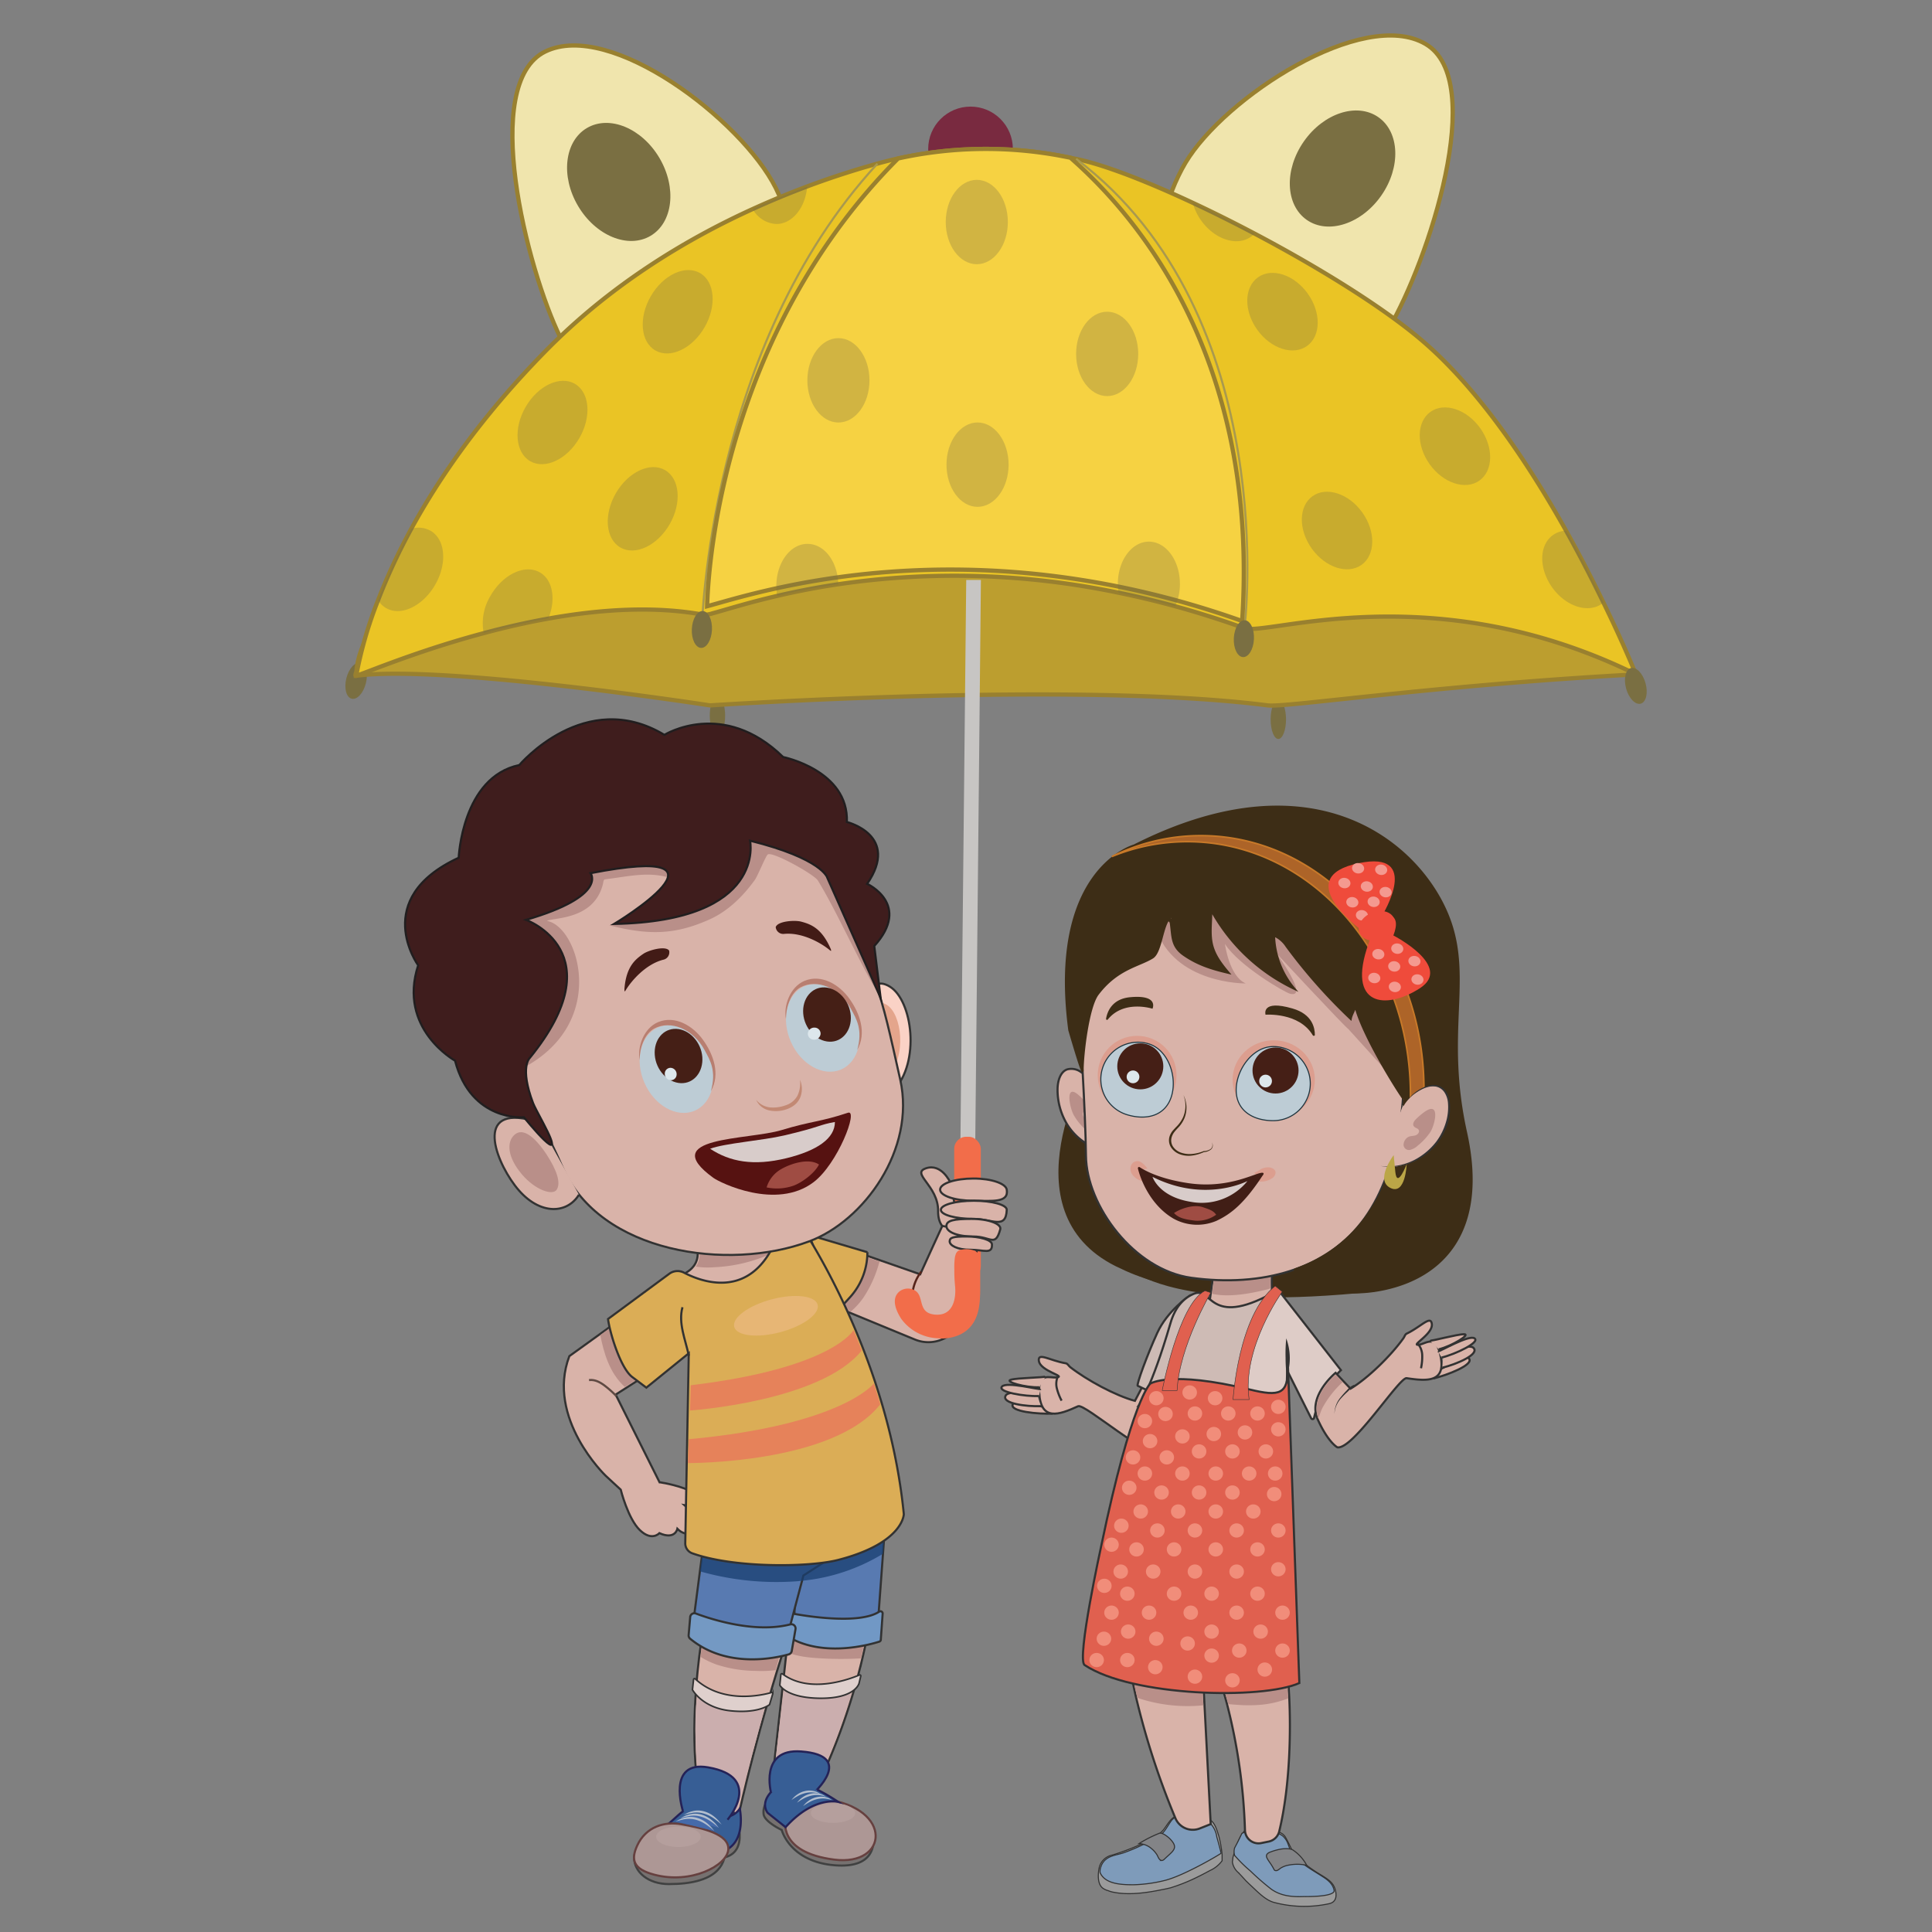 <svg id="Layer_1" data-name="Layer 1" xmlns="http://www.w3.org/2000/svg" viewBox="0 0 512 512"><rect x="0" y="0" width="512" height="512" fill="#808080" stroke="none"/><defs><style>.cls-1,.cls-57{fill:#3d2d16;}.cls-1{stroke:#3d2d16;}.cls-1,.cls-12,.cls-14,.cls-15,.cls-16,.cls-2,.cls-23,.cls-24,.cls-25,.cls-28,.cls-29,.cls-3,.cls-30,.cls-32,.cls-34,.cls-35,.cls-36,.cls-4,.cls-40,.cls-41,.cls-42,.cls-43,.cls-44,.cls-5,.cls-53,.cls-58,.cls-6,.cls-66,.cls-7,.cls-9{stroke-miterlimit:10;}.cls-1,.cls-15,.cls-2,.cls-23,.cls-24,.cls-25,.cls-28,.cls-29,.cls-3,.cls-32,.cls-34,.cls-35,.cls-36,.cls-4,.cls-41,.cls-42,.cls-43,.cls-44,.cls-53{stroke-width:0.56px;}.cls-2,.cls-59{fill:#d9b3a9;}.cls-2,.cls-23,.cls-24,.cls-25,.cls-28,.cls-29,.cls-3,.cls-30,.cls-32,.cls-4,.cls-40,.cls-44,.cls-5,.cls-6,.cls-7{stroke:#323232;}.cls-15,.cls-3,.cls-41,.cls-42{fill:none;}.cls-4{fill:#cebbb5;}.cls-5{fill:#9b9b9b;}.cls-5,.cls-6,.cls-66,.cls-7{stroke-width:0.28px;}.cls-6{fill:#7e9bba;}.cls-7{fill:#838487;}.cls-17,.cls-8{fill:#7a6f42;}.cls-9{fill:#f0e5ad;}.cls-12,.cls-14,.cls-16,.cls-9{stroke:#99802f;stroke-width:1.12px;}.cls-10{fill:#ffdb70;}.cls-11{fill:#d3a94d;}.cls-12{fill:#bc9e2f;}.cls-13{fill:#792a40;}.cls-14{fill:#eac425;}.cls-15{stroke:#a9994e;}.cls-16{fill:#f6d242;}.cls-17,.cls-18{opacity:0.3;}.cls-19{fill:#c7c5c3;}.cls-20{fill:#f26d4a;}.cls-21{fill:#fff;}.cls-22{fill:#b98f89;}.cls-23{fill:#dbad56;}.cls-24{fill:#587ab1;}.cls-25{fill:#7198c5;}.cls-26{fill:#1a4072;opacity:0.76;}.cls-27{fill:#e6825a;}.cls-28{fill:#deccc7;}.cls-29,.cls-30{fill:#e0604f;}.cls-30{stroke-width:0.12px;}.cls-31{fill:#e7b675;}.cls-32{fill:#7499c3;}.cls-33{fill:#cbaeae;}.cls-34{fill:#767170;stroke:#404141;}.cls-35{fill:#375e95;stroke:#242257;}.cls-36{fill:#ad9795;stroke:#66403f;}.cls-37{fill:#b59f9d;}.cls-38{fill:#456aaa;}.cls-39{fill:#b2becf;}.cls-40{fill:#dfd0cd;}.cls-40,.cls-58{stroke-width:0.42px;}.cls-41{stroke:#56241a;}.cls-42{stroke:#5f4a43;}.cls-43{fill:#d95c79;stroke:#8c2238;}.cls-44{fill:#fad2c6;}.cls-45{fill:#e4a58c;}.cls-46,.cls-66{fill:#bdccd5;}.cls-47{fill:#b87e70;}.cls-48{fill:#451f16;}.cls-49{fill:#dde7ec;}.cls-50{fill:#561211;}.cls-51{fill:#9f4c43;}.cls-52{fill:#d8ccca;}.cls-53{fill:#3f1d1d;stroke:#211e1f;}.cls-54{fill:#421b16;}.cls-55{fill:#c28974;}.cls-56{fill:#e8d860;}.cls-58{fill:#ad6428;stroke:#c77929;}.cls-60{fill:#323232;}.cls-61{fill:#bba647;}.cls-62{fill:#dc9e8f;}.cls-63{fill:#411e16;}.cls-64{fill:#ef4b3b;}.cls-65{fill:#f49990;}.cls-66{stroke:#1f353f;}.cls-67{fill:#f18d7a;}</style></defs><g id="u"><path class="cls-1" d="M302.3,338c1.29,0,13.55,9.09,61.89,4L371.94,328l-32.13-6.78-36.41,3Z"/><path class="cls-2" d="M276.88,372.84c-.24.3-7.65-2.4-8.47-.73-1,2,6.81,2.67,10.51,2.51"/><path class="cls-2" d="M300.77,371.24l2.67-5.1s8.93,3.86,7.94,10.56-3,8.57-3,8.57c-3.8,1.81-20.89-13.42-22.68-12.6-5.12,2.34-9.87,4-10.3-3.59-.31-5.52,2.79-3.83,4.62-4.05,2.63-.32-4.31-1.62-4.71-4.38-.34-2.37,2.9-.08,7.14.64.47.08.74.64,1.15,1C288.11,365.79,295.61,369.85,300.77,371.24Z"/><path class="cls-3" d="M280.47,364.49a4.92,4.92,0,0,0-.4,3.42,14.56,14.56,0,0,0,1.27,3.28"/><path class="cls-2" d="M277.11,364.78c-.23.3-7.41.35-9.21.86s3.82,2.14,7.53,2"/><path class="cls-2" d="M274.69,369.39c-.24.31-7.18-1.18-8.15.41-1.33,2.17,5.62,3,9.33,2.84"/><path class="cls-2" d="M275.78,368.09c-.24.3-9.07-2.06-10.26-.62s6.1,2.66,9.81,2.49"/><path class="cls-4" d="M315,343.56s-5.65,3.84-8.32,9.69-5.58,13.79-5.17,14,6.83,3.27,6.83,3.27Z"/><path class="cls-5" d="M323,486.58c-.46-1.4-1-3.68-2.52-4.39-.4-.18-.76,0-1.14.2s-.79.44-1.19.63c-.19.09-2.54.66-2.53.71-.09-.36,0-.73-.1-1.08a2.38,2.38,0,0,0-.52-.85,2.61,2.61,0,0,0-3.39-.53c-1.53.74-2.3,2.44-3.32,3.69a11.14,11.14,0,0,1-4.25,3,62.21,62.21,0,0,1-9.34,3.67,4.44,4.44,0,0,0-3.47,3.69c-.27,1.57-.37,4,1,5.05a4.27,4.27,0,0,0,1.46.68,6.56,6.56,0,0,0,1.45.42c4.15.82,8.77.13,12.85-.7.77-.14,1.5-.31,2.25-.49a47.41,47.41,0,0,0,5.69-2.18c1.62-.74,3.19-1.56,4.74-2.4a8.11,8.11,0,0,0,3.2-2.58c0-.53,0-1.05,0-1.58A30.46,30.46,0,0,0,323,486.58Z"/><path class="cls-6" d="M323.59,491.14c-.29.29-9.91,6-15,7.22a38.46,38.46,0,0,1-8.2,1.12c-3,0-7.55-.1-8.86-3.25a3.47,3.47,0,0,1,.23-1.55,4.11,4.11,0,0,1,.74-1.36c1.26-1.52,3.25-1.69,5-2.22a45.54,45.54,0,0,0,5.82-2.47c1.92-.85,4.07-1.78,5.35-3.52.69-.92,1.19-1.93,1.93-2.83a2.61,2.61,0,0,1,4.55,1.78c0,.09.07.17.16.14a12.87,12.87,0,0,0,4.53-1.46,1,1,0,0,1,.6.18,1.18,1.18,0,0,1,.25.25,6.3,6.3,0,0,1,1.77,3.65C322.66,487.42,323.59,490.89,323.59,491.14Z"/><path class="cls-7" d="M310.81,488.21a7,7,0,0,0-1.65-1.65c-.45-.33-1.44-1-2.05-.67a32.67,32.67,0,0,0-5.27,2.69,5.42,5.42,0,0,1,3.32,1.32,6.6,6.6,0,0,1,1.51,1.74c.31.57.52,1.42,1.35,1.41a1.42,1.42,0,0,0,.54-.34C310.58,490.77,312.05,490,310.81,488.21Z"/><path class="cls-5" d="M326.74,492.2c.24-.8.51-1.57.76-2.34a12.83,12.83,0,0,1,2.25-4.62c1-1.15,3.4-.89,2.65.85.13.07.26.18.4.24a4.7,4.7,0,0,0,1.26.47,1.49,1.49,0,0,1,.17,0,5.13,5.13,0,0,1,4.22-1.32,2.91,2.91,0,0,1,2,1.08,4.73,4.73,0,0,1,.46.78c1,1.73,1.57,3.7,3.12,5.14a40,40,0,0,0,6.21,4.49c1.85,1.17,3.28,2,3.73,4.28.31,1.62-.1,2.91-1.79,3.26a31.1,31.1,0,0,1-14.67-.38c-2.24-.65-4.33-2.88-6-4.43-.46-.42-.89-.85-1.35-1.29-.65-.73-1.31-1.45-2-2.16a4.58,4.58,0,0,1-1.57-2.85C326.67,493,326.7,492.61,326.74,492.2Z"/><path class="cls-6" d="M350.76,497.49c-1.62-1.05-3.26-2-4.85-3.13a13.83,13.83,0,0,1-3.24-2.91,8.41,8.41,0,0,1-1-1.88c-.16-.46-.32-.91-.5-1.33a4.76,4.76,0,0,0-.74-1.18,3.42,3.42,0,0,0-2.53-1.29c-.82-.06-6.35-.76-6.87-.64s-1.9.73-1.9.73c-.15.29-.8,1.65-.95,1.94,0,.05-.76,1.46-1,1.94a3.58,3.58,0,0,0,0,1.95,35.78,35.78,0,0,0,4.2,4.15,66.7,66.7,0,0,0,5.47,4.77c2.57,1.87,5.59,2.11,8.63,2,.91,0,7.61.11,8.09-1.44C353.39,499.54,352.2,498.42,350.76,497.49Z"/><path class="cls-7" d="M336.37,490.92a15.3,15.3,0,0,1,3.19-.91c.49-.07,2.35-.27,3.15.31a11.2,11.2,0,0,1,3.58,4,11.78,11.78,0,0,0-5,0,5.9,5.9,0,0,0-1.9.75c-.47.33-1,.92-1.62.56a2.64,2.64,0,0,1-.29-.49C336.26,492.87,334.66,491.83,336.37,490.92Z"/><ellipse class="cls-8" cx="338.77" cy="190.65" rx="2.04" ry="5.18"/><ellipse class="cls-8" cx="190.13" cy="189.65" rx="2.04" ry="5.18"/><path class="cls-9" d="M368.09,87c-10.38,17.71-34.2,29.66-50.78,19.94s-13.66-46.19-3.14-63.82c10.31-17.27,47-41.19,63.61-31.47S378.47,69.3,368.09,87Z"/><ellipse class="cls-8" cx="355.78" cy="44.65" rx="16.59" ry="12.52" transform="translate(115.89 311.16) rotate(-55.16)"/><path class="cls-9" d="M148.54,89.53c9,18.43,31.89,32.12,49.15,23.66s17.06-45,7.88-63.4c-9-18-43.83-44.58-61.09-36.12S139.51,71.1,148.54,89.53Z"/><ellipse class="cls-8" cx="163.97" cy="48.21" rx="12.52" ry="16.59" transform="translate(-1.73 90.1) rotate(-30.57)"/><path class="cls-10" d="M94,179.2l.38-.11c-.31,1.73-.38,2.65-.38,2.65Z"/><ellipse class="cls-8" cx="94.38" cy="180.41" rx="4.89" ry="2.67" transform="translate(-103.41 228.76) rotate(-76.12)"/><ellipse class="cls-11" cx="324.28" cy="180.41" rx="4.89" ry="2.67" transform="matrix(0.05, -1, 1, 0.05, 128.7, 495.77)"/><ellipse class="cls-11" cx="190.13" cy="179.09" rx="4.89" ry="2.67" transform="translate(2.23 360.52) rotate(-87.28)"/><path class="cls-12" d="M94.38,179.09c23.07-3.06,93.81,7.85,93.81,7.85s97-6.53,147.81,0c4.72.6,42.89-5.2,96.56-8.17a.42.42,0,0,0,.24-.73c-6.82-6-61.44-52.51-115.16-56.79-56.92-4.53-218.51,8.7-223.18,56.54C94.42,178.22,93.94,179.15,94.38,179.09Z"/><circle class="cls-13" cx="257.2" cy="39.47" r="11.22"/><path class="cls-14" d="M433.51,178.67c-53.89-26.42-97.8-10.06-103.72-12.19-.36-.13-.71-.26-1.06-.37-5.9-2.1-11.66-3.9-17.3-5.45q-7.68-2.1-15-3.58a212.15,212.15,0,0,0-74.27-2.25c-6.12.91-11.54,2-16.2,3.09-8.11,1.89-13.9,3.76-17,4.58a8.19,8.19,0,0,1-2.44.43c-13.18-2.43-27.66-1.43-41.18,1-6,1.07-11.74,2.41-17.14,3.86-17.36,4.63-30.77,10.32-33.81,11.31a107.86,107.86,0,0,1,5.79-20A158.76,158.76,0,0,1,109,140.12h0c7.48-13.69,18.65-29.8,35.3-46.81,17.14-17.52,36.94-29.62,55.14-37.9,5-2.28,9.82-4.25,14.46-6,6.73-2.51,13-4.5,18.62-6.05q2.7-.75,5.42-1.36a108.11,108.11,0,0,1,43.81-.57l1.86.36,1.55.32h0c7.27,1.49,18.5,5.82,30.9,11.62h0c5.33,2.48,10.85,5.24,16.37,8.15,16.86,8.89,33.64,19.26,44,28,15.2,12.81,28.59,32.89,38.57,50.71,3.82,6.84,7.15,13.36,9.88,19C430.26,170.58,433.32,178.23,433.51,178.67Z"/><path class="cls-15" d="M186,166.49s1.58-74.44,46.53-123.12"/><path class="cls-15" d="M329.8,166.49s10.35-82.85-44.62-124.38"/><path class="cls-16" d="M329.18,164.58c-73.72-26.2-129.48-7.17-141.78-3.92C187.81,144.73,193.89,86.22,238,42a108.06,108.06,0,0,1,43.8-.57l1.86.36C298,54.39,334,91.62,329.18,164.58Z"/><path class="cls-17" d="M312.69,154.72a14.15,14.15,0,0,1-1.26,5.94q-7.68-2.1-15-3.58a15.14,15.14,0,0,1-.19-2.36c0-6.18,3.69-11.18,8.23-11.18S312.69,148.54,312.69,154.72Z"/><g class="cls-18"><ellipse class="cls-8" cx="258.86" cy="58.84" rx="8.23" ry="11.18"/><ellipse class="cls-8" cx="222.19" cy="100.79" rx="8.23" ry="11.18"/><path class="cls-8" d="M222.16,154.83c-6.12.91-11.54,2-16.2,3.09a14.86,14.86,0,0,1-.22-2.62c0-6.16,3.68-11.17,8.23-11.17S222,148.88,222.16,154.83Z"/><path class="cls-8" d="M213.91,49.42c-.44,5.59-3.93,9.94-8.17,9.94a7.57,7.57,0,0,1-6.29-4C204.42,53.12,209.27,51.15,213.91,49.42Z"/><ellipse class="cls-8" cx="293.41" cy="93.79" rx="8.23" ry="11.18"/><ellipse class="cls-8" cx="259.06" cy="123.14" rx="8.23" ry="11.18"/><ellipse class="cls-8" cx="339.88" cy="82.62" rx="8.23" ry="11.18" transform="translate(15.33 213.04) rotate(-35.56)"/><path class="cls-8" d="M332.46,61.9a5.4,5.4,0,0,1-.95.84c-3.7,2.65-9.6.72-13.19-4.3a14.57,14.57,0,0,1-2.23-4.69C321.42,56.23,326.94,59,332.46,61.9Z"/><ellipse class="cls-8" cx="146.42" cy="111.96" rx="11.84" ry="8.23" transform="translate(-23.75 182.79) rotate(-60)"/><path class="cls-8" d="M145.32,163.92c-6,1.07-11.74,2.41-17.14,3.86a14,14,0,0,1,1.85-9.95c3.27-5.66,9.11-8.41,13.05-6.13C146.53,153.68,147.37,158.87,145.32,163.92Z"/><ellipse class="cls-8" cx="179.58" cy="82.62" rx="11.84" ry="8.23" transform="translate(18.25 196.83) rotate(-60)"/><ellipse class="cls-8" cx="170.32" cy="134.84" rx="11.84" ry="8.23" transform="translate(-31.61 214.92) rotate(-60)"/><path class="cls-8" d="M115.31,155c-3.27,5.66-9.11,8.42-13,6.14a5.87,5.87,0,0,1-2.11-2.09A158.76,158.76,0,0,1,109,140.12h0a6.6,6.6,0,0,1,5.09.53C118.05,142.92,118.58,149.34,115.31,155Z"/><ellipse class="cls-8" cx="385.59" cy="118.28" rx="8.23" ry="11.18" transform="translate(3.11 246.27) rotate(-35.56)"/><path class="cls-8" d="M425,159.63l-.46.36c-3.7,2.64-9.6.72-13.19-4.31s-3.51-11.24.2-13.88a6.42,6.42,0,0,1,3.57-1.17C418.89,147.47,422.22,154,425,159.63Z"/><ellipse class="cls-8" cx="354.33" cy="140.62" rx="8.23" ry="11.18" transform="translate(-15.7 232.26) rotate(-35.56)"/></g><ellipse class="cls-8" cx="186" cy="166.8" rx="4.89" ry="2.67" transform="translate(10.57 344.69) rotate(-87.28)"/><ellipse class="cls-8" cx="329.62" cy="169.24" rx="4.89" ry="2.67" transform="translate(144.95 490.47) rotate(-87.28)"/><ellipse class="cls-8" cx="433.51" cy="181.74" rx="2.67" ry="4.89" transform="translate(-32.78 122.32) rotate(-15.48)"/><polygon class="cls-19" points="256.06 153.7 259.95 153.7 258.36 312.21 254.44 310.64 256.06 153.7"/><rect class="cls-20" x="252.87" y="301.26" width="7.06" height="37.44" rx="3.18"/><ellipse class="cls-21" cx="262.17" cy="319.57" rx="0.7" ry="5.33"/><path class="cls-2" d="M251.82,313.31s-2.32-5.1-6.43-3.7,3.29,4.58,3.22,11.32,5.84,5.37,5.84,5.37Z"/><path class="cls-2" d="M210.38,332.12l-17.95,13.26-14.51-6.68s3.91-.57,5.88-3.13c1.42-1.84,1.83-4.72-1-9.15-5.8-9.3,19.83-4.11,19.83-4.11l6,7.63Z"/><path class="cls-22" d="M208.67,329.94a40.67,40.67,0,0,1-19.4,5.89,20.91,20.91,0,0,1-4.89-.17c1.42-1.84,1.69-5.06-1.53-9.24-6.67-8.7,19.83-4.11,19.83-4.11Z"/><path class="cls-2" d="M259.92,326.42l-4.68,21.84a9.42,9.42,0,0,1-12.8,6.72l-17.27-7.12-6-2.48,8.68-13.26,5.41,1.88,10.6,3.7,3.37-7.39,2.48-5.4Z"/><path class="cls-22" d="M233.1,334.32c-.11.34-.22.66-.31,1a31.55,31.55,0,0,1-4,8.6,18.79,18.79,0,0,1-3.35,3.67l-6-2.52,8.25-12.59Z"/><path class="cls-23" d="M214.4,327.27l15.47,4.58h0a17.75,17.75,0,0,1-4.6,11.92l-3.14,3.45Z"/><path class="cls-2" d="M181.46,398.92s5,4.35,2.75,6.61-4.7-.37-4.7-.37-.59,3-4.76,1.14c0,0-2,2.25-5.17-.79s-5.08-10.73-5.08-10.73l-4-3.7s-15.87-15.2-9.62-31.69l8.23-5.93,3.26-2.35,3.34-2.4,14.82,9.8L173,363.28l-7,4.49-2.84,1.81,11.64,23.26h.05l.16,0,.86.16.38.06c2.54.51,7.69,1.77,9.33,4C187.81,400.1,181.46,398.92,181.46,398.92Z"/><path class="cls-22" d="M173.49,362.79l-.82.34-7.07,4.43c-4.1-3.67-5.61-9.15-6.52-13.77l3.26-2.35Z"/><path class="cls-2" d="M231,426c-.12,1.38-.33,3-.64,4.73-.53,3-1.15,5.93-1.82,8.75a169.29,169.29,0,0,1-12.93,35.9l-11.69,3.25,4.53-41.05,1-9.49,5.06-3.35,3.91-2.58S232.56,407.88,231,426Z"/><path class="cls-22" d="M230.63,426c-.12,1.38-.33,3-.64,4.73-.53,3-1.15,5.93-1.83,8.75a91.08,91.08,0,0,1-10.58,0c-2.41-.14-6.67-.4-9.5-1.9l1-9.49,5.06-3.35a28.42,28.42,0,0,1,7.33-.5A32.47,32.47,0,0,1,230.63,426Z"/><path class="cls-2" d="M207.64,437.33q-.85,2.66-1.63,5.22c-6.91,22.47-10.64,40.17-10.64,40.17l-8.92-1.85c-3.82-13.84-2.28-32.61-1.16-41.76.42-3.41.77-5.48.77-5.48S215.59,412.45,207.64,437.33Z"/><path class="cls-22" d="M207.25,436.51c-.56,1.77-1.18,4.38-1.71,6.09a28.68,28.68,0,0,1-5.16.2,34.18,34.18,0,0,1-10.59-1.71,23.07,23.07,0,0,1-4.15-2c.42-3.41.78-5.48.78-5.48S215.2,411.62,207.25,436.51Z"/><polygon class="cls-24" points="234.8 400.76 234 411.76 232.66 430.09 210.47 429.32 210.57 426.46 210.83 419.08 211.25 406.77 211.8 391.08 234.8 400.76"/><path class="cls-25" d="M210.15,427.63c3.09.58,17.47,3,22.85-.52a.58.58,0,0,1,.91.51l-.49,6.92a.57.57,0,0,1-.39.51c-2.28.73-14.69,4.32-24-1.21a.59.59,0,0,1-.28-.58l.74-5.15A.57.57,0,0,1,210.15,427.63Z"/><path class="cls-24" d="M224.28,410.19l-11.37,7.34-.36,1.39-2,7.54-2,7.59-.82.24c-7.82,2.33-24.25-2.48-24.25-2.48l2-15.38,2.09-15.86,23.63,6.21Z"/><path class="cls-26" d="M234.8,400.76l-.8,11a50.54,50.54,0,0,1-21.45,7.16c-.58.06-1.15.12-1.72.16a74.19,74.19,0,0,1-25.3-2.65l2.09-15.86,23.63,6.21.55-15.7Z"/><path class="cls-23" d="M177.37,337.56a3.68,3.68,0,0,1,3.88-.3c4.43,2.31,15.49,6.46,22.54-5,9-14.59,4-10.26,4-10.26l4.15,2.36s23.3,33.55,27.58,76.89c0,0,0,7.66-17.41,12.15-7.86,2-27.69,2.18-38.68-1.77A2.78,2.78,0,0,1,181.6,409l.93-50.36-11.24,9.1-3.72-2.8c-3.1-2.32-5.92-11.56-6.44-15.39h0Z"/><path class="cls-27" d="M226.22,352.45s-5.37,10.12-43.18,14.66l-.18,6.69s34.64-2.34,45.52-15.91Z"/><path class="cls-27" d="M231.59,366.64s-8.39,11-49.05,14.77l-.25,6.32s38.6.27,51-15.59Z"/><path class="cls-2" d="M338.12,346.68l-9.78,4.85-8.4-2.22.92-6.53.69-5,16.11-6a52.81,52.81,0,0,0-.6,9.54A14.06,14.06,0,0,0,338.12,346.68Z"/><path class="cls-22" d="M336.65,341.45a16,16,0,0,1-1.68.46c-3.41.82-9.29,2-13.76.95l.63-5.16,15.82-5.92A40.82,40.82,0,0,0,336.65,341.45Z"/><path class="cls-4" d="M336.27,347.57s3.54-6.27.84-4.81c-16.84,9.12-15.84-1.88-20.68.09-2.7,1.11-5,3.48-6.26,7.86-5.07,17.42-8.41,21.82-8.41,21.82L329,368.86Z"/><path class="cls-28" d="M334.3,346.27l2.25-3.38a1.81,1.81,0,0,1,2.94-.11l15.87,20.33a25.38,25.38,0,0,0-7.12,12.64.41.41,0,0,1-.77.1l-6.36-12.66-.44,16.24-14.55-1.87,6-26.29Z"/><path class="cls-2" d="M320.85,483.41,318,484.54a5,5,0,0,1-6.52-2.73,206.21,206.21,0,0,1-10.41-32q-.86-3.69-1.55-7.52c-4.24-23.53,8.39-9.66,8.39-9.66l10.7,7.46.6,11.86Z"/><path class="cls-22" d="M318.91,451.92a41.58,41.58,0,0,1-16.5-1.65l-1-.33c-.57-2.46-1.19-4.94-1.65-7.49-4.24-23.53,8.14-9.82,8.14-9.82l10.27,7.16Z"/><path class="cls-2" d="M339,485.36a3.6,3.6,0,0,1-2.77,2.67l-2,.41a3.59,3.59,0,0,1-4.3-3.43,152.51,152.51,0,0,0-4.77-33.45q-.92-3.48-2.08-7.07c-6.63-20.44,12.51-3.88,17.3.49a3.57,3.57,0,0,1,1.16,2.42c0,.66.08,1.53.13,2.58C342,457.12,342.13,472.45,339,485.36Z"/><path class="cls-22" d="M341.43,450.06a26.25,26.25,0,0,1-7.26,1.72,39.06,39.06,0,0,1-6.49,0c-.85-.06-1.3-.09-2.15-.19-.81-3.1-1.7-4.73-2.48-7.12-6.63-20.44,12.51-3.88,17.3.49.69.63,1.51.65,1.1,1.49S341.29,448.92,341.43,450.06Z"/><path class="cls-29" d="M331.13,368.22c-21-5.1-26.29-1.54-26.29-1.54s-4.92,4.11-13,43c0,0-6.61,30.1-4.41,31.57,12.58,8.39,47,9.2,56.91,4.78l-3-83.59C341.32,369.48,339.21,370.18,331.13,368.22Z"/><path class="cls-30" d="M339.81,342.31s-10.75,14.9-8.78,28.59h-4.26s1.35-22.39,11.17-30.11Z"/><path class="cls-30" d="M320.88,342.58s-8.37,14.18-8.94,25.92H308s4.32-22.94,11.34-26.45Z"/><ellipse class="cls-31" cx="205.62" cy="348.7" rx="11.44" ry="4.5" transform="translate(-82.74 64.59) rotate(-14.9)"/><path class="cls-32" d="M184.44,427.61c3.92,1.47,15.53,5.29,25,2.87a1.11,1.11,0,0,1,1.38,1.26l-1,5.8a1.13,1.13,0,0,1-.79.88c-3.09.88-16.28,4-26.13-4.14a1.12,1.12,0,0,1-.4-1l.41-4.76A1.11,1.11,0,0,1,184.44,427.61Z"/><path class="cls-3" d="M182.55,359.29c-.9-4.28-2.85-8.64-1.69-12.86"/><path class="cls-33" d="M184.81,449.41s6.36,6.78,17.94,2.92c0,0-5,18.36-7.25,26.91l-6.26,4-4.43-14.06S183.61,456.31,184.81,449.41Z"/><path class="cls-33" d="M207.7,447.74s10.61,5.62,18.46-.63c0,0-5.85,19.77-8.66,21.65s-12-2.1-12-2.1Z"/><path class="cls-34" d="M192.2,490.38c0,3.88-2.44,8.94-14.95,8.92-5.4,0-9.19-3.14-9.19-7s8.19-8.79,13.59-8.79S192.2,486.51,192.2,490.38Z"/><path class="cls-34" d="M194.84,481.1c1.87,4.62,3,13.16-8.37,11.08-5.3-1-10-1.85-10-5.73s5.77-6.61,11.17-6.61S193.71,478.34,194.84,481.1Z"/><path class="cls-35" d="M191.41,481.52h.09a5,5,0,0,0,4.55-2.21h0s1.85,8.41-3.85,11.06-16.08-2.62-16.08-2.62l-2.83-1.61c4.68-2.9,6.33-5.45,8.8-6.85h0l7.7-1.78"/><path class="cls-36" d="M193,490.24c-.4,4.17-9.85,9.18-19.66,6.56-5.45-1.45-6.24-3.87-4.48-7.7,2.29-5,7.22-6.45,11.66-5.66C186.12,484.43,193.44,486.06,193,490.24Z"/><path class="cls-35" d="M181,480s-4.42-13.54,6.64-11.63c14.88,2.57,5.16,13.87,5.16,13.87"/><ellipse class="cls-37" cx="179.79" cy="486.77" rx="5.91" ry="2.71"/><path class="cls-38" d="M180.24,481.84c.71,0,5.12-3.3,10.24,2.53"/><path class="cls-39" d="M180.24,481.84c.44-.18.85-.43,1.3-.62a7.59,7.59,0,0,1,1.4-.44,6,6,0,0,1,2.95.1,7.77,7.77,0,0,1,2.61,1.37,14.39,14.39,0,0,1,1.08,1c.31.37.62.74.9,1.13a20.6,20.6,0,0,0-2.23-1.77,9.28,9.28,0,0,0-2.51-1.18,7,7,0,0,0-2.73-.22A26.26,26.26,0,0,0,180.24,481.84Z"/><path class="cls-38" d="M179,482.69c.71,0,5.13-3.29,10.25,2.53"/><path class="cls-39" d="M179,482.69c.45-.17.86-.43,1.31-.62a8.14,8.14,0,0,1,1.4-.44,6.15,6.15,0,0,1,3,.11,7.38,7.38,0,0,1,2.6,1.37,12.71,12.71,0,0,1,1.08,1c.32.37.62.75.91,1.13a20.61,20.61,0,0,0-2.24-1.76,9.22,9.22,0,0,0-2.5-1.18,6.83,6.83,0,0,0-2.74-.23C180.83,482.14,180,482.5,179,482.69Z"/><path class="cls-39" d="M181,481c.45-.17.86-.43,1.31-.62a8.14,8.14,0,0,1,1.4-.44,5.91,5.91,0,0,1,2.95.11,7.38,7.38,0,0,1,2.6,1.37,11.22,11.22,0,0,1,1.08,1c.32.37.62.74.91,1.13a20.71,20.71,0,0,0-2.24-1.77,9.19,9.19,0,0,0-2.5-1.17,6.83,6.83,0,0,0-2.74-.23A26.84,26.84,0,0,0,181,481Z"/><path class="cls-34" d="M203.38,477.31a4.58,4.58,0,0,0-1,3.58c.4,2,4.78,4.07,4.78,4.07s2.12,8.37,14,9.35c13.59,1.12,9.87-9.8,9.87-9.8Z"/><path class="cls-36" d="M208.19,482.07s-2.34,8.81,12.9,10.75c14.36,1.82,15.67-13.67-2.35-16S208.19,482.07,208.19,482.07Z"/><path class="cls-35" d="M204.38,475.3s-3.3-12,7.94-11.14c14.57,1.09,3.17,11.14,3.17,11.14Z"/><path class="cls-35" d="M216.55,474.26a48.5,48.5,0,0,1,5.56,3.25s-6.41-1.65-13.92,6.71l-4.72-3.77s-2.15-2.4,1-5.68"/><path class="cls-39" d="M220.46,477.05a6.79,6.79,0,0,0-4-.24,7.64,7.64,0,0,0-1.87.73,16.41,16.41,0,0,0-1.75,1.1,6.48,6.48,0,0,1,1.53-1.47,5.74,5.74,0,0,1,2-.9,5.08,5.08,0,0,1,2.16-.07A4.24,4.24,0,0,1,220.46,477.05Z"/><path class="cls-39" d="M218.84,476.15a6.64,6.64,0,0,0-4-.24,8.39,8.39,0,0,0-1.87.72,16.52,16.52,0,0,0-1.75,1.11,6.73,6.73,0,0,1,1.53-1.48,5.94,5.94,0,0,1,2-.9,5.12,5.12,0,0,1,2.17-.06A4.25,4.25,0,0,1,218.84,476.15Z"/><path class="cls-39" d="M217.37,475.44a6.79,6.79,0,0,0-4-.24,8,8,0,0,0-1.87.73,16.41,16.41,0,0,0-1.75,1.1,6.48,6.48,0,0,1,1.53-1.47,5.74,5.74,0,0,1,2-.9,5.12,5.12,0,0,1,2.17-.07A4.25,4.25,0,0,1,217.37,475.44Z"/><ellipse class="cls-37" cx="220.76" cy="480.5" rx="5.88" ry="2.59"/><path class="cls-40" d="M183.52,447.67a.23.23,0,0,0,0,.16c.37.63,3.09,4.81,10,5.54s9.83-1.21,10.34-1.57a.24.24,0,0,0,.1-.14l.83-2.79a.27.27,0,0,0-.32-.34c-2.32.67-12.84,3.2-20.23-3.61a.26.26,0,0,0-.44.16Z"/><path class="cls-40" d="M206.67,446.45a.25.25,0,0,0,0,.17c.33.53,2.46,3.39,10.8,3.44,9.19.05,10.18-3.93,10.18-3.93l.46-1.94a.26.26,0,0,0-.36-.3c-2.38,1-13.08,5.15-20.39-.29a.26.26,0,0,0-.42.18Z"/><path class="cls-41" d="M244.15,337a11.47,11.47,0,0,0-2.29,8.68"/><path class="cls-42" d="M163.36,370a25.88,25.88,0,0,0-2.91-2.63c-1.27-1-2.78-1.85-4.35-1.62"/><path class="cls-2" d="M266.8,315.26c.58,3.61-3.95,2.95-8.83,2.95s-8.83-1.32-8.83-2.95,4-2.94,8.83-2.94S266.54,313.66,266.8,315.26Z"/><path class="cls-2" d="M266.8,320.62c-.21,5.31-3.91,2.4-8.73,2.4s-8.73-1.07-8.73-2.4,3.91-2.41,8.73-2.41S266.85,319.29,266.8,320.62Z"/><path class="cls-2" d="M265.08,325.79c-1.33,4.81-2.5,1.9-7.08,1.9s-7.19-1.3-7.19-2.78,2.05-1.89,6.63-1.89S265.48,324.36,265.08,325.79Z"/><path class="cls-2" d="M262.88,329.77c.11,2.74-2.15,1.43-5.7,1.43s-5.51-1.17-5.51-2.21.9-1.31,4.45-1.31S262.83,328.59,262.88,329.77Z"/><path class="cls-43" d="M149.31,257s-11.72-46,6-43.64c7.08,1,11.14,7.42,12.57,11.06,3.06,7.81-8.9,12.48-12,4.71a18.35,18.35,0,0,1-1.13-4.42c-1.85-13.4-6.24,1.47-4.13,30Z"/><path class="cls-44" d="M229.89,267.22s.13-9.39,6-5.71,8.12,19.89.87,27.55S229.89,267.22,229.89,267.22Z"/><path class="cls-45" d="M230.81,270.29s.18-6.47,4.19-4,5.35,13.6.31,18.94S230.81,270.29,230.81,270.29Z"/><path class="cls-2" d="M219.74,232.63c13.3,28.18,13.23,28.42,18.84,53.51,4.11,18.41-9.6,37.44-24.18,42.85-21.42,8-55.41,3.12-65.31-19.63-7.37-16.94-14.05-24.47-17.75-30.48-11.71-19-2.74-65.57,24.39-74.42C181.1,196.19,205.09,201.59,219.74,232.63Z"/><path class="cls-46" d="M174.47,272.26c-4.7,2-6.35,8.59-3.69,14.69s8.63,9.41,13.32,7.4,6.35-8.59,3.69-14.69S179.17,270.25,174.47,272.26Z"/><path class="cls-47" d="M169.51,280.93c0-3.42,1.39-7,3.87-8.36,4.29-2.3,10.32.08,13.35,5.73,1.49,2.75,3.18,5.47,1.66,10.89,2.6-4.59.63-9.83-2.08-13.61s-7.44-6.57-11.9-4.71C170.55,272.49,168.85,277.51,169.51,280.93Z"/><path class="cls-48" d="M180.42,287.05c3.48.14,6-3,5.7-6.93s-3.42-7.32-6.9-7.46-6,2.95-5.7,6.93S176.94,286.9,180.42,287.05Z"/><path class="cls-49" d="M177.65,286.26a1.52,1.52,0,0,0,1.66-1.47,1.69,1.69,0,0,0-1.47-1.8,1.52,1.52,0,0,0-1.66,1.47A1.7,1.7,0,0,0,177.65,286.26Z"/><path class="cls-50" d="M189,312.11c1.83,1.34,16.7,8.66,26.58,1.2,6.43-4.86,12-19.39,9.13-18.42-7.22,2.42-9.79,2.22-17.54,4.58C198.22,302.19,173.93,301.1,189,312.11Z"/><path class="cls-51" d="M210.33,314.2a13.24,13.24,0,0,1-7.17.47,8.35,8.35,0,0,1,3.93-4.88c2.92-1.65,7.45-2.87,9.95-1.18C215.89,310.92,212.52,313.39,210.33,314.2Z"/><path class="cls-52" d="M188.19,304.43c3.92-1.47,13.77-2.16,19.6-3.52,9.68-2.26,9.25-2.84,13.47-3.57,0,4.31-4.64,7.58-12.79,9.58C199.64,309.09,193.4,307.86,188.19,304.43Z"/><path class="cls-46" d="M213.25,261.34c-4.7,2-6.35,8.59-3.69,14.69s8.63,9.41,13.32,7.4,6.35-8.59,3.69-14.69S217.94,259.33,213.25,261.34Z"/><path class="cls-47" d="M208.28,270c.05-3.42,1.4-7,3.88-8.36,4.29-2.3,10.31.08,13.35,5.73,1.49,2.75,3.18,5.47,1.66,10.89,2.6-4.59.63-9.83-2.08-13.61s-7.44-6.57-11.9-4.71C209.33,261.57,207.62,266.59,208.28,270Z"/><path class="cls-48" d="M219.76,276.06c3.48.15,6-3,5.7-6.93s-3.42-7.31-6.9-7.46-6,3-5.7,6.93S216.28,275.91,219.76,276.06Z"/><path class="cls-49" d="M215.62,275.52a1.71,1.71,0,0,0,1.84-1.48,1.59,1.59,0,0,0-1.53-1.71,1.71,1.71,0,0,0-1.84,1.49A1.58,1.58,0,0,0,215.62,275.52Z"/><path class="cls-2" d="M142.75,297.43c-17-5.51-12,9.18-6.32,16.7,6,8,13.71,7.82,17,2.48"/><path class="cls-22" d="M138.39,311.31c3.43,4,8,5.61,9.12,4,1.22-1.83,0-5.3-2.69-9.41-3.19-4.78-6.25-7.07-8.42-5.22S134.35,306.6,138.39,311.31Z"/><path class="cls-22" d="M200,233.25c-3.11,4.29-7.06,8.19-11.88,10.37-9.42,4.27-16.52,4.17-26.64,1.6,6.32-2.73,14.66-8.35,16.73-12.34-6-2.13-11.5-.61-17.86.15-.46.06-.46.84-.59,1.35-2.42,9.44-13,8.73-14.82,9.67,8.74,1.48,17.1,29.05-9.23,40.35-2.29,1-4.59-4.18-6.15-6.17a20,20,0,0,1-4.17-10.64,27.78,27.78,0,0,0-.51-5.08c-.47-1.72-1.49-3.26-1.9-5-.72-3.06.56-6.18,1.9-9a84.23,84.23,0,0,1,12.9-20.11A47.06,47.06,0,0,1,157.29,215c5.55-1.88,11.45-2.48,17.3-3,8-.65,16.17-1.09,23.94,1.07a74.05,74.05,0,0,1,9.49,3.61,20.12,20.12,0,0,1,5.51,3.12,18.11,18.11,0,0,1,2.95,3.62c7.48,11.19,14.37,27.3,16.64,40.52-5-8-11.46-22.67-16.4-30.63-1-1.6-12.1-7.8-13.27-6.86C202.84,227,200.85,232.06,200,233.25Z"/><path class="cls-53" d="M198.77,222.79s4.53,21.27-36,22.06c0,0,36-21.68-6.27-13.45,0,0,4.67,6-17.1,12.37,0,0,23.76,8.57,1,36.58,0,0-2.78,2.4.87,12,.33.86,1.3,2.64,2.69,5.28,7.31,13.81-5.1-1.54-5.1-1.54s-14,1.27-18.27-15c0,0-15.26-8.45-9.77-25.27,0,0-12.8-17.61,10.74-28.51,0,0,.88-21.39,16.06-24.56,0,0,17.4-20.69,38.45-8,0,0,15.53-9.7,31.47,5.87,0,0,17.39,3.52,16.89,17.22,0,0,14.22,3.5,5.37,16.39,0,0,11.89,5.42,1.89,16.47l1.68,13.73-14.13-31.84S217.9,227.55,198.77,222.79Z"/><path class="cls-54" d="M205.57,245.69h0c.54-1.61,5.06-1.89,6.73-1.45,2.54.67,5.43,1.72,7.79,7.1.2.46.29.85-.12.52-2.37-2-7.42-4.83-12.17-4.37A2,2,0,0,1,205.57,245.69Z"/><path class="cls-54" d="M177.32,251.9h0c-1-1.33-5.41-.1-6.84.88-2.16,1.47-4.54,3.43-5,9.29,0,.5,0,.9.28.45,1.58-2.65,5.39-7,10-8.18A2,2,0,0,0,177.32,251.9Z"/><path class="cls-55" d="M212,286.14a6.16,6.16,0,0,1,.12,4.57,5.29,5.29,0,0,1-1.41,2,7.05,7.05,0,0,1-2.09,1.2,8.67,8.67,0,0,1-4.68.38,4.92,4.92,0,0,1-3.55-2.82,5.49,5.49,0,0,0,3.7,2,9.53,9.53,0,0,0,4.15-.57,5.36,5.36,0,0,0,3.08-2.51A7.6,7.6,0,0,0,212,286.14Z"/><path class="cls-21" d="M313.6,323.21s-8.75-1.36-13.34,4.26C302.6,329,304.9,330.94,313.6,323.21Z"/><path class="cls-1" d="M289.59,281.15c-.81,1-23,39.69,6.29,54.2,28.55,14.13,34.46-6.15,34.24-3.69Z"/><path class="cls-2" d="M290.61,288.39c.05-.17.24.15.09.19s-.28-.12-.36-.27a11,11,0,0,0-3.86-4.2,4.29,4.29,0,0,0-3.73-.69c-1.74.68-2.4,2.94-2.48,4.91a17.62,17.62,0,0,0,2.22,9.1c2.66,4.78,8,8.17,13.08,7.08"/><path class="cls-22" d="M286,290.34a14.94,14.94,0,0,1,1.65,1.72c.4.5.8,1.24.48,1.81s-.91.53-1.13,1.05a1.15,1.15,0,0,0,.65,1.37c.47.21,1,.18,1.46.36a2.25,2.25,0,0,1,1.31,1.76,1.88,1.88,0,0,1,0,.85,1.29,1.29,0,0,1-1.55.83A3.58,3.58,0,0,1,287.3,299a15.26,15.26,0,0,1-2.8-3.59C283.38,293.27,282.2,286.87,286,290.34Z"/><path class="cls-56" d="M292.67,301.57s4.18,6.56.78,8.68-3.68-6.29-3.68-6.29,2.12,6.63,2.51,2.12Z"/><path class="cls-2" d="M285.88,270.31c.35.71,1.8,24.68,1.91,36,.13,13.22,12.76,30.24,27.93,32.32,18.61,2.54,36.14-2.16,45.92-15.78s10.3-33.91,10.3-33.91S389,270,373,251,336.37,222.79,308.22,227,285.88,270.31,285.88,270.31Z"/><path class="cls-22" d="M357.34,272.72c-.88-.53-19-20-19-20s8.71,11.9,3.56,10.64c-1.44-.35-13.58-7.44-17.28-13.2,0,0,1.12,8.61,5.52,10.46,0,0-19.1.27-23.93-14.86,0,0,1.81,8-13.07,13.66-11.55,4.42-6.43,18.91-6.43,18.91l-1.31-30.09,13.76-11.93h31l24.58,9.45,7.57,21.44,9.67,21.68Z"/><path class="cls-1" d="M286.9,283.73c0-4.26,1.44-16.85,4-20.25,5.18-6.84,10.9-7.48,14.52-9.73,2.31-1.43,2.55-8.76,4.63-10.52s-.61,2.84,0,0c.87,4.47,0,7.3,3.72,9.86s7.4,3.7,11.83,4.73c-1.83-2.16-3.62-4.48-4.34-7.22-.8-3-.23-6.23-.27-9.37a49.3,49.3,0,0,0,22.05,20.82,22.83,22.83,0,0,1-5.41-14.13,7.63,7.63,0,0,1,3.32,2.85,143.7,143.7,0,0,0,17,19.24c.22-1.22,1-2.2,1.22-3.42,2.15,8.61,13,25.3,12.95,24.8,0,0,.13,34.84-28.88,45-1,.39,7.31,8.73,23.6,5.25,15.46-3.31,27.47-15.34,21.66-41.57s1.49-40.43-4.41-56.41c-7-19-34.58-44.37-83.53-19.59,0,0-22.8,6.2-17.18,48.91C283.37,272.94,286.89,285.09,286.9,283.73Z"/><path class="cls-57" d="M305.42,267.32s-7.56-2.46-11.84,2.86a.26.26,0,0,1-.46-.21c.29-1.74,1.49-5.25,6.39-5.7C307.24,263.55,305.42,267.32,305.42,267.32Z"/><path class="cls-57" d="M335.38,268.91s8.85-.72,12.52,5.45c.15.25.55.18.55-.1,0-1.77-.61-5.48-5.93-7C334.11,264.81,335.38,268.91,335.38,268.91Z"/><path class="cls-57" d="M313.62,290.18a7.47,7.47,0,0,1,.33,6,8.26,8.26,0,0,1-1.68,2.63c-.38.39-.7.75-1,1.12a4.41,4.41,0,0,0-.7,1.25,3,3,0,0,0,.3,2.69,4.24,4.24,0,0,0,2.29,1.65,7.05,7.05,0,0,0,2.93.27,10.65,10.65,0,0,0,2.91-.74h0a3.34,3.34,0,0,0,1.81-.54,1.24,1.24,0,0,0,.48-.79,2,2,0,0,0-.1-1,2.14,2.14,0,0,1,.2,1,1.4,1.4,0,0,1-.47.9,3.39,3.39,0,0,1-1.9.71h0a11,11,0,0,1-3,.89A6.79,6.79,0,0,1,313,306a4.79,4.79,0,0,1-2.59-1.83A3.47,3.47,0,0,1,310,301a4.83,4.83,0,0,1,.81-1.39c.36-.4.72-.79,1.06-1.13a8.62,8.62,0,0,0,1.68-2.45A7.8,7.8,0,0,0,313.62,290.18Z"/><path class="cls-58" d="M294.65,227a52.61,52.61,0,0,1,20-3.95c32.67,0,59.14,30.06,59.14,67.15,0,.72,0,1.43,0,2.14,1.15-.25,2.32-.45,3.5-.6.05-1,.07-2.09.07-3.14,0-37.09-26.47-67.15-59.13-67.15A52.8,52.8,0,0,0,294.65,227Z"/><path class="cls-59" d="M371.79,292.93c-.06-.16-.29.15-.11.2s.33-.13.43-.28a11.92,11.92,0,0,1,4.59-4.19,5.87,5.87,0,0,1,4.42-.7c2.07.68,2.86,2.94,2.95,4.92a15.34,15.34,0,0,1-2.64,9.09c-3.16,4.79-9.46,8.17-15.54,7.09"/><path class="cls-60" d="M371.79,292.93c-.08-.13-.23.11-.14.17s.22,0,.3-.08a5.87,5.87,0,0,0,.39-.58,10.75,10.75,0,0,1,.86-1.15,12.52,12.52,0,0,1,2.1-2,11.53,11.53,0,0,1,2.54-1.37,5.49,5.49,0,0,1,2.9-.33,3.86,3.86,0,0,1,2.46,1.62,6.42,6.42,0,0,1,1,2.74,14.11,14.11,0,0,1-.52,5.75,16.35,16.35,0,0,1-6.86,9,17,17,0,0,1-5.28,2.22,14.54,14.54,0,0,1-5.69.07,15.49,15.49,0,0,0,10.74-2.65,17.59,17.59,0,0,0,4.06-3.83,16.13,16.13,0,0,0,2.5-5,13.75,13.75,0,0,0,.55-5.51,6,6,0,0,0-.93-2.55,3.56,3.56,0,0,0-2.16-1.47c-1.8-.36-3.65.5-5.19,1.51a11.66,11.66,0,0,0-2.16,1.81,10.41,10.41,0,0,0-.9,1.09,4.83,4.83,0,0,1-.43.58.27.27,0,0,1-.34.06C371.55,293,371.71,292.79,371.79,292.93Z"/><path class="cls-22" d="M377.22,294.88a18.83,18.83,0,0,0-2,1.73c-.48.49-.95,1.23-.58,1.8s1.09.54,1.35,1.06-.22,1.15-.77,1.37-1.17.17-1.74.35A2.39,2.39,0,0,0,372,303a1.42,1.42,0,0,0,1.89,1.67,4.52,4.52,0,0,0,1.87-1.1,16.44,16.44,0,0,0,3.32-3.6C380.38,297.81,381.78,291.42,377.22,294.88Z"/><path class="cls-61" d="M369.34,306.12s-5,6.56-.92,8.67,4.36-6.28,4.36-6.28-2.51,6.62-3,2.11Z"/><path class="cls-62" d="M332.35,310.85a10.31,10.31,0,0,0,1.76-1,4.16,4.16,0,0,1,1.92-.5c.87,0,1.89.43,2,1.29a1.88,1.88,0,0,1-1,1.67,5.18,5.18,0,0,1-3.39.79,1.59,1.59,0,0,1-1.32-.69c-.24-.46.14-1.19.64-1.05"/><path class="cls-62" d="M304.08,309.69a6.76,6.76,0,0,0-1.28-1.39,2.57,2.57,0,0,0-1.06-.58,1.86,1.86,0,0,0-2,1.13,2.58,2.58,0,0,0,.29,2.36,4.35,4.35,0,0,0,1.91,1.53,3,3,0,0,0,1.6.31,1.42,1.42,0,0,0,1.21-1,1.49,1.49,0,0,0-.58-1.45,4.34,4.34,0,0,0-1.49-.7"/><path class="cls-63" d="M334.54,311.63s1.1-1.21-.73-.73c-2.51.66-9.24,4.09-18.94,2.64-7.45-1.11-11.4-3.28-12.83-4.22a.31.31,0,0,0-.48.33c.5,2.23,3,9.59,9.48,13.33a13,13,0,0,0,11.41.52C326.26,321.68,329.68,319,334.54,311.63Z"/><path class="cls-52" d="M330.58,313c-.2.06-11.22,5.87-25.15-1.12,0,0,1.65,5.32,10.29,6.64A15.58,15.58,0,0,0,330.58,313Z"/><path class="cls-51" d="M316.71,323.49a8.47,8.47,0,0,0,5.59-1.58c-.85-1.15-1.77-1.38-3.55-2-2.55-.83-6,.46-7.63,1.56C312.41,322.81,313.88,323.13,316.71,323.49Z"/><path class="cls-64" d="M369.26,247.91s16,8.21,7,14-19.48,4.79-13.61-11.77c3.68-10.41-2.28-4-2.28-4s-18.48-13.63-.27-17.4c16.83-3.49,6.25,13.77,6.25,13.77S371.81,241.32,369.26,247.91Z"/><ellipse class="cls-65" cx="366.01" cy="230.49" rx="1.38" ry="1.61" transform="translate(83.11 557.68) rotate(-81.35)"/><ellipse class="cls-65" cx="374.83" cy="254.71" rx="1.38" ry="1.61" transform="translate(66.65 586.97) rotate(-81.35)"/><ellipse class="cls-65" cx="375.63" cy="259.58" rx="1.38" ry="1.61" transform="translate(62.52 591.9) rotate(-81.35)"/><ellipse class="cls-65" cx="369.48" cy="256.1" rx="1.38" ry="1.61" transform="translate(60.73 582.87) rotate(-81.35)"/><ellipse class="cls-65" cx="365.26" cy="252.86" rx="1.38" ry="1.61" transform="translate(60.35 575.95) rotate(-81.35)"/><ellipse class="cls-65" cx="364.19" cy="259.17" rx="1.38" ry="1.61" transform="translate(53.2 580.25) rotate(-81.35)"/><ellipse class="cls-65" cx="369.64" cy="261.54" rx="1.38" ry="1.61" transform="translate(55.49 587.64) rotate(-81.35)"/><ellipse class="cls-65" cx="370.28" cy="251.4" rx="1.38" ry="1.61" transform="translate(66.06 579.66) rotate(-81.35)"/><ellipse class="cls-65" cx="367.2" cy="236.42" rx="1.38" ry="1.61" transform="translate(78.24 563.89) rotate(-81.35)"/><ellipse class="cls-65" cx="356.27" cy="234.01" rx="1.38" ry="1.61" transform="translate(71.35 551.04) rotate(-81.35)"/><ellipse class="cls-65" cx="359.91" cy="230.1" rx="1.38" ry="1.61" transform="translate(78.3 551.31) rotate(-81.35)"/><ellipse class="cls-65" cx="362.21" cy="234.92" rx="1.38" ry="1.61" transform="translate(75.5 557.69) rotate(-81.35)"/><ellipse class="cls-65" cx="363.84" cy="239.58" rx="1.38" ry="1.61" transform="matrix(0.15, -0.99, 0.99, 0.15, 72.27, 563.25)"/><ellipse class="cls-65" cx="358.38" cy="239.1" rx="1.38" ry="1.61" transform="translate(68.1 557.45) rotate(-81.35)"/><ellipse class="cls-65" cx="360.91" cy="242.56" rx="1.38" ry="1.61" transform="translate(66.84 562.89) rotate(-81.35)"/><ellipse class="cls-64" cx="365" cy="246.42" rx="4.96" ry="3.71" transform="matrix(0.92, -0.39, 0.39, 0.92, -67.03, 160.98)"/><circle class="cls-62" cx="301.35" cy="284.95" r="10.44"/><ellipse class="cls-62" cx="337.55" cy="286.12" rx="10.9" ry="10.44"/><path class="cls-66" d="M292.15,283.18a9.81,9.81,0,0,0,6.56,12.24c5.19,1.57,10.18.26,11.75-4.93s-.87-12.29-6.06-13.87A9.83,9.83,0,0,0,292.15,283.18Z"/><circle class="cls-48" cx="302.19" cy="282.59" r="6.1"/><circle class="cls-49" cx="300.26" cy="285.38" r="1.69"/><path class="cls-66" d="M347.24,287.17a9.82,9.82,0,0,1-9.82,9.82c-5.42,0-9.82-2.7-9.82-8.13s4.4-11.51,9.82-11.51A9.82,9.82,0,0,1,347.24,287.17Z"/><circle class="cls-48" cx="338.03" cy="283.69" r="6.1"/><circle class="cls-49" cx="335.39" cy="286.49" r="1.69"/><ellipse class="cls-67" cx="333.25" cy="374.59" rx="1.93" ry="1.89"/><ellipse class="cls-67" cx="325.51" cy="374.59" rx="1.93" ry="1.89"/><ellipse class="cls-67" cx="322.02" cy="370.54" rx="1.93" ry="1.89"/><ellipse class="cls-67" cx="321.67" cy="380.03" rx="1.93" ry="1.89"/><ellipse class="cls-67" cx="316.67" cy="374.59" rx="1.93" ry="1.89"/><ellipse class="cls-67" cx="308.87" cy="374.72" rx="1.93" ry="1.89"/><ellipse class="cls-67" cx="306.44" cy="370.54" rx="1.93" ry="1.89"/><ellipse class="cls-67" cx="304.78" cy="381.91" rx="1.93" ry="1.89"/><ellipse class="cls-67" cx="313.35" cy="380.66" rx="1.93" ry="1.89"/><ellipse class="cls-67" cx="335.46" cy="384.64" rx="1.93" ry="1.89"/><ellipse class="cls-67" cx="326.61" cy="384.64" rx="1.93" ry="1.89"/><ellipse class="cls-67" cx="317.77" cy="384.64" rx="1.93" ry="1.89"/><ellipse class="cls-67" cx="309.21" cy="386.22" rx="1.93" ry="1.89"/><ellipse class="cls-67" cx="300.26" cy="386.22" rx="1.93" ry="1.89"/><ellipse class="cls-67" cx="315.28" cy="369.02" rx="1.93" ry="1.89"/><ellipse class="cls-67" cx="303.4" cy="376.6" rx="1.93" ry="1.89"/><ellipse class="cls-67" cx="338.77" cy="378.78" rx="1.93" ry="1.89"/><ellipse class="cls-67" cx="338.77" cy="372.83" rx="1.93" ry="1.89"/><ellipse class="cls-67" cx="303.4" cy="390.5" rx="1.93" ry="1.89"/><ellipse class="cls-67" cx="313.35" cy="390.5" rx="1.93" ry="1.89"/><ellipse class="cls-67" cx="322.19" cy="390.5" rx="1.93" ry="1.89"/><ellipse class="cls-67" cx="331.04" cy="390.5" rx="1.93" ry="1.89"/><ellipse class="cls-67" cx="337.67" cy="395.95" rx="1.93" ry="1.89"/><ellipse class="cls-67" cx="326.61" cy="395.53" rx="1.93" ry="1.89"/><ellipse class="cls-67" cx="317.77" cy="395.53" rx="1.93" ry="1.89"/><ellipse class="cls-67" cx="307.82" cy="395.53" rx="1.93" ry="1.89"/><ellipse class="cls-67" cx="299.26" cy="394.27" rx="1.93" ry="1.89"/><ellipse class="cls-67" cx="302.3" cy="400.56" rx="1.93" ry="1.89"/><ellipse class="cls-67" cx="312.24" cy="400.56" rx="1.93" ry="1.89"/><ellipse class="cls-67" cx="322.19" cy="400.56" rx="1.93" ry="1.89"/><ellipse class="cls-67" cx="332.14" cy="400.56" rx="1.93" ry="1.89"/><ellipse class="cls-67" cx="327.72" cy="405.59" rx="1.93" ry="1.89"/><ellipse class="cls-67" cx="316.67" cy="405.59" rx="1.93" ry="1.89"/><ellipse class="cls-67" cx="306.72" cy="405.59" rx="1.93" ry="1.89"/><ellipse class="cls-67" cx="297.17" cy="404.33" rx="1.93" ry="1.89"/><ellipse class="cls-67" cx="301.19" cy="410.61" rx="1.93" ry="1.89"/><ellipse class="cls-67" cx="294.56" cy="409.36" rx="1.93" ry="1.89"/><ellipse class="cls-67" cx="311.14" cy="410.61" rx="1.93" ry="1.89"/><ellipse class="cls-67" cx="322.19" cy="410.61" rx="1.93" ry="1.89"/><ellipse class="cls-67" cx="305.61" cy="416.48" rx="1.93" ry="1.89"/><ellipse class="cls-67" cx="297" cy="416.48" rx="1.93" ry="1.89"/><ellipse class="cls-67" cx="292.66" cy="420.26" rx="1.93" ry="1.89"/><ellipse class="cls-67" cx="298.76" cy="422.34" rx="1.93" ry="1.89"/><ellipse class="cls-67" cx="311.14" cy="422.34" rx="1.93" ry="1.89"/><ellipse class="cls-67" cx="321.09" cy="422.34" rx="1.93" ry="1.89"/><ellipse class="cls-67" cx="333.25" cy="422.34" rx="1.93" ry="1.89"/><ellipse class="cls-67" cx="339.88" cy="427.37" rx="1.93" ry="1.89"/><ellipse class="cls-67" cx="327.72" cy="427.37" rx="1.93" ry="1.89"/><ellipse class="cls-67" cx="315.56" cy="427.37" rx="1.93" ry="1.89"/><ellipse class="cls-67" cx="304.51" cy="427.37" rx="1.93" ry="1.89"/><ellipse class="cls-67" cx="294.56" cy="427.37" rx="1.93" ry="1.89"/><ellipse class="cls-67" cx="298.98" cy="432.39" rx="1.93" ry="1.89"/><ellipse class="cls-67" cx="306.44" cy="434.28" rx="1.93" ry="1.89"/><ellipse class="cls-67" cx="321.09" cy="432.39" rx="1.93" ry="1.89"/><ellipse class="cls-67" cx="334.08" cy="432.39" rx="1.93" ry="1.89"/><ellipse class="cls-67" cx="339.88" cy="437.42" rx="1.93" ry="1.89"/><ellipse class="cls-67" cx="328.42" cy="437.42" rx="1.93" ry="1.89"/><ellipse class="cls-67" cx="326.61" cy="445.3" rx="1.93" ry="1.89"/><ellipse class="cls-67" cx="314.73" cy="435.54" rx="1.93" ry="1.89"/><ellipse class="cls-67" cx="306.17" cy="441.82" rx="1.93" ry="1.89"/><ellipse class="cls-67" cx="292.55" cy="434.28" rx="1.93" ry="1.89"/><ellipse class="cls-67" cx="290.62" cy="439.93" rx="1.93" ry="1.89"/><ellipse class="cls-67" cx="298.76" cy="439.93" rx="1.93" ry="1.89"/><ellipse class="cls-67" cx="321.09" cy="438.75" rx="1.93" ry="1.89"/><ellipse class="cls-67" cx="316.67" cy="444.33" rx="1.93" ry="1.89"/><ellipse class="cls-67" cx="335.18" cy="442.45" rx="1.93" ry="1.89"/><ellipse class="cls-67" cx="333.25" cy="410.61" rx="1.93" ry="1.89"/><ellipse class="cls-67" cx="316.67" cy="416.48" rx="1.93" ry="1.89"/><ellipse class="cls-67" cx="327.72" cy="416.48" rx="1.93" ry="1.89"/><ellipse class="cls-67" cx="338.77" cy="415.87" rx="1.93" ry="1.89"/><ellipse class="cls-67" cx="338.77" cy="405.59" rx="1.93" ry="1.89"/><ellipse class="cls-67" cx="329.93" cy="379.61" rx="1.93" ry="1.89"/><ellipse class="cls-67" cx="337.94" cy="390.5" rx="1.93" ry="1.89"/><path class="cls-60" d="M341,364.86a42.12,42.12,0,0,1-.31-5.09,39.75,39.75,0,0,1,.18-5.09,15.24,15.24,0,0,1,.13,10.18Z"/><path class="cls-2" d="M381.32,363c.31.23,6.7-4.4,7.95-3,1.5,1.65-5.81,4.45-9.42,5.31"/><path class="cls-2" d="M372.78,365.23c-1.95-.3-14.2,19-18.36,18.33,0,0-2.42-1.24-5.21-7.41a4,4,0,0,1-.2-.5c-2.19-6,4.94-11.84,4.94-11.84l1.86,2,2.1,2.2c4.58-2.74,10.68-8.71,14-13.35.31-.42.43-1,.85-1.22,3.88-1.87,6.37-4.95,6.69-2.59.37,2.77-6,5.92-3.33,5.5,1.82-.28,4.34-2.76,5.56,2.64C383.38,366.4,378.34,366.07,372.78,365.23Z"/><path class="cls-3" d="M375.58,355.92a4.88,4.88,0,0,1,1.32,3.18,14.27,14.27,0,0,1-.32,3.5"/><path class="cls-2" d="M378.89,355.27c.31.23,7.23-1.69,9.09-1.69s-3.08,3.1-6.69,4"/><path class="cls-2" d="M382.49,359c.31.23,6.57-3.1,7.95-1.84,1.87,1.73-4.59,4.43-8.2,5.29"/><path class="cls-2" d="M381.08,358.09c.31.23,8.16-4.47,9.69-3.41s-5.13,4.23-8.74,5.09"/><path class="cls-22" d="M355.81,366.26c-.14.13-.28.26-.41.4a26.55,26.55,0,0,0-4.84,6.27c-.57,1.05-.72,1.87-1.2,2.95-2.2-6,4.59-11.58,4.59-11.58Z"/><path class="cls-60" d="M359.05,367.5a4.67,4.67,0,0,0-1.85,1.27,22.33,22.33,0,0,0-1.69,1.68,6.73,6.73,0,0,0-1.87,4.27,6.8,6.8,0,0,1,1.66-4.44,21.24,21.24,0,0,1,1.61-1.81,5,5,0,0,1,2-1.51Z"/><path class="cls-20" d="M254.46,353.66a11.42,11.42,0,0,1-5.89,1,12.63,12.63,0,0,1-9.7-5.11c-1.37-2.09-2.86-5.43-.46-7.34a3.66,3.66,0,0,1,3.89-.31c2.88,1.43.57,6.12,5.58,6.49s5.47-4.8,5.24-7.41a38.66,38.66,0,0,1-.21-4.56,19.61,19.61,0,0,1,.15-3.24,4.16,4.16,0,0,1,.17-.63,1.79,1.79,0,0,1,1.35-1.35l.17,0a6,6,0,0,1,3.66.31,2.77,2.77,0,0,1,.52.38,2.59,2.59,0,0,1,.65,1,3.48,3.48,0,0,1,.19.65,15.83,15.83,0,0,1,0,3.07c0,1.55,0,3.11,0,4.66,0,.73,0,1.47-.05,2.21C259.6,347.28,258.75,351.56,254.46,353.66Z"/></g></svg>